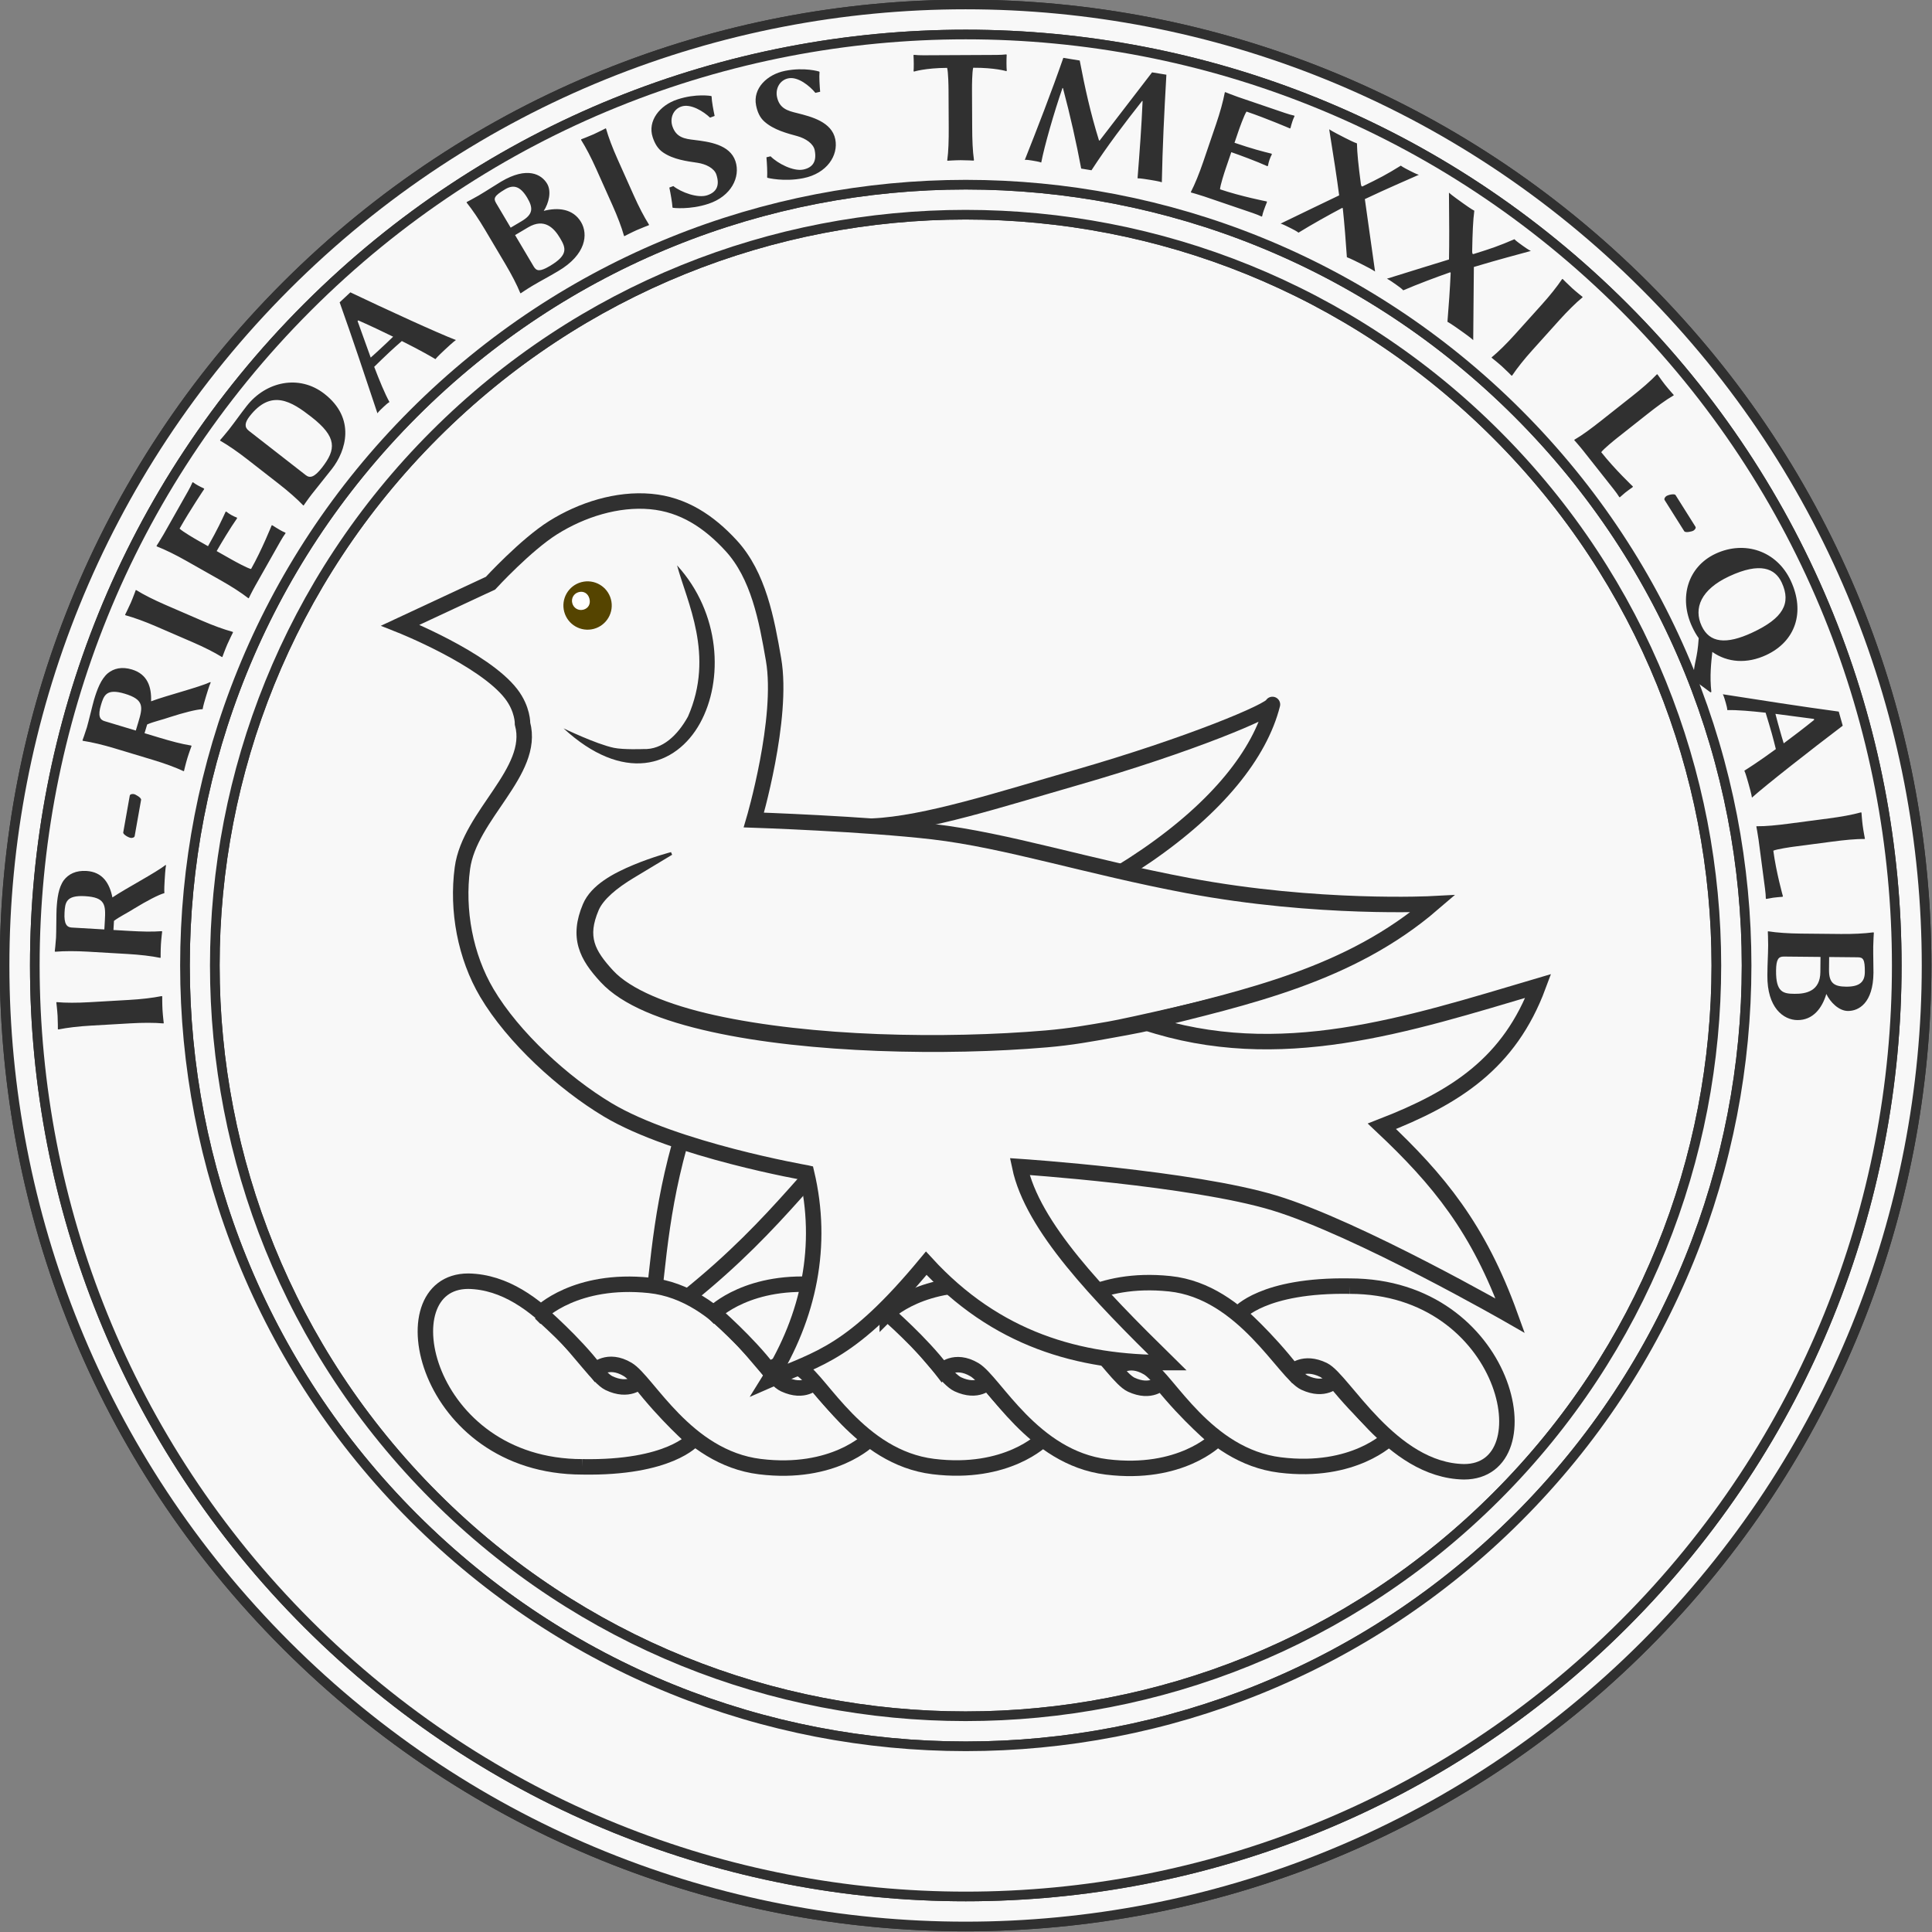 <?xml version="1.0" encoding="UTF-8" standalone="no"?>
<svg
   version="1.1"
   viewBox="152.75 227.537 377.953 377.953"
   width="100mm"
   height="100mm"
   id="svg27"
   sodipodi:docname="jhoward-maltese-crest-badge-chief.svg"
   inkscape:version="1.3.2 (091e20e, 2023-11-25)"
   xmlns:inkscape="http://www.inkscape.org/namespaces/inkscape"
   xmlns:sodipodi="http://sodipodi.sourceforge.net/DTD/sodipodi-0.dtd"
   xmlns="http://www.w3.org/2000/svg"
   xmlns:svg="http://www.w3.org/2000/svg">
  <rect x="152.75" y="227.537" width="377.953" height="377.953" fill="#808080" stroke="none"/>
  <sodipodi:namedview
     id="namedview27"
     pagecolor="#ffffff"
     bordercolor="#000000"
     borderopacity="0.25"
     inkscape:showpageshadow="2"
     inkscape:pageopacity="0.0"
     inkscape:pagecheckerboard="0"
     inkscape:deskcolor="#d1d1d1"
     inkscape:zoom="2.0384444"
     inkscape:cx="146.92576"
     inkscape:cy="164.83157"
     inkscape:window-width="1920"
     inkscape:window-height="1027"
     inkscape:window-x="1862"
     inkscape:window-y="25"
     inkscape:window-maximized="0"
     inkscape:current-layer="g1"
     showguides="false"
     inkscape:document-units="mm" />
  <defs
     id="defs1" />
  <g
     id="g1"
     inkscape:label="Crest Badge, Chief">
    <g
       id="Ribbon,_Encircling_(1)_Layer_1"
       clip-path="none"
       transform="matrix(1.283,0,0,1.283,-51.016,-69.69)"
       style="display:inline;fill:#f8f8f8;fill-opacity:1;stroke:#303030;stroke-width:1.47;stroke-dasharray:none;stroke-opacity:1"
       inkscape:label="Ribbon">
      <title
         id="title2-9">Layer 1</title>
      <circle
         style="display:inline;fill:#f8f8f8;fill-opacity:1;stroke:#303030;stroke-width:5.89;stroke-linecap:round;stroke-linejoin:round;stroke-dasharray:none;stroke-opacity:1"
         id="path1"
         cx="305.482"
         cy="377.82"
         r="136.827"
         inkscape:label="Background" />
      <g
         id="Graphic_797"
         style="fill:#f8f8f8;fill-opacity:1;stroke:#303030;stroke-width:1.47;stroke-dasharray:none;stroke-opacity:1">
        <path
           d="m 409.662,275.266 c -57.224,-57.224 -150.002,-57.224 -207.226,0 -57.224,57.224 -57.224,150.002 0,207.226 57.224,57.224 150.002,57.224 207.226,0 57.224,-57.224 57.224,-150.002 0,-207.226 m -22.665,22.665 c 44.706,44.706 44.706,117.189 0,161.895 -44.706,44.706 -117.189,44.706 -161.895,0 -44.706,-44.706 -44.706,-117.189 0,-161.895 44.706,-44.706 117.189,-44.706 161.895,0"
           fill="#ffffff"
           id="path2-5"
           style="fill:#f8f8f8;fill-opacity:1;stroke:#303030;stroke-width:1.47;stroke-dasharray:none;stroke-opacity:1" />
        <path
           d="m 409.662,275.266 c -57.224,-57.224 -150.002,-57.224 -207.226,0 -57.224,57.224 -57.224,150.002 0,207.226 57.224,57.224 150.002,57.224 207.226,0 57.224,-57.224 57.224,-150.002 0,-207.226 m -22.665,22.665 c 44.706,44.706 44.706,117.189 0,161.895 -44.706,44.706 -117.189,44.706 -161.895,0 -44.706,-44.706 -44.706,-117.189 0,-161.895 44.706,-44.706 117.189,-44.706 161.895,0"
           stroke="#000000"
           stroke-linecap="round"
           stroke-linejoin="round"
           stroke-width="1"
           id="path3-2"
           style="fill:#f8f8f8;fill-opacity:1;stroke:#303030;stroke-width:1.47;stroke-dasharray:none;stroke-opacity:1" />
      </g>
      <g
         id="Graphic_796"
         style="fill:#f8f8f8;fill-opacity:1;stroke:#303030;stroke-width:1.47;stroke-dasharray:none;stroke-opacity:1">
        <path
           d="m 406.455,278.504 c -55.436,-55.436 -145.315,-55.436 -200.75,0 -55.436,55.436 -55.436,145.315 0,200.75 55.436,55.436 145.315,55.436 200.75,0 55.436,-55.436 55.436,-145.315 0,-200.75 m -16.19,16.19 c 46.495,46.494 46.495,121.877 0,168.371 -46.494,46.495 -121.877,46.495 -168.371,0 -46.495,-46.494 -46.495,-121.877 0,-168.371 46.494,-46.495 121.877,-46.495 168.371,0"
           fill="#ffffff"
           id="path4-4"
           style="display:inline;fill:#f8f8f8;fill-opacity:1;stroke:#303030;stroke-width:1.47;stroke-dasharray:none;stroke-opacity:1" />
        <path
           d="m 406.455,278.504 c -55.436,-55.436 -145.315,-55.436 -200.75,0 -55.436,55.436 -55.436,145.315 0,200.75 55.436,55.436 145.315,55.436 200.75,0 55.436,-55.436 55.436,-145.315 0,-200.75 m -16.19,16.19 c 46.495,46.494 46.495,121.877 0,168.371 -46.494,46.495 -121.877,46.495 -168.371,0 -46.495,-46.494 -46.495,-121.877 0,-168.371 46.494,-46.495 121.877,-46.495 168.371,0"
           stroke="#000000"
           stroke-linecap="round"
           stroke-linejoin="round"
           stroke-width="1"
           id="path5-2"
           style="display:inline;fill:#f8f8f8;fill-opacity:1;stroke:#303030;stroke-width:1.47;stroke-dasharray:none;stroke-opacity:1" />
      </g>
    </g>
    <g
       id="g27-1"
       inkscape:label="Crest"
       transform="matrix(1.145,0,0,1.145,-49.635,-78.957)"
       style="stroke-width:2.64;stroke-dasharray:none">
      <path
         inkscape:connector-curvature="0"
         style="display:inline;fill:#f8f8f8;fill-opacity:1;stroke:#303030;stroke-width:1.117;stroke-linejoin:round;stroke-dasharray:none;stroke-opacity:1"
         d="m 607.139,286.345 c 9.044,-3.464 12.761,-6.929 18.606,-10.393 l 1.844,-9.89 c 18.683,0.207 30.929,-4.954 34.531,-11.399 -0.227,0.397 -6.416,1.276 -15.081,1.436 -5.618,0.103 -11.361,0.407 -15.091,-0.421 -6.71,-1.491 -21.121,-0.847 -21.121,-0.847 l 2.85,17.601 c -3.454,5.275 -4.775,9.484 -6.537,13.913 z"
         id="path25095-6"
         transform="matrix(2.284,-0.612,0.612,2.284,-1273.977,211.606)"
         sodipodi:nodetypes="ccccssccc"
         inkscape:label="Back Wing" />
      <g
         id="Torse_In_Profile_(3)-4"
         stroke-opacity="1"
         fill="none"
         fill-opacity="1"
         stroke="none"
         stroke-dasharray="none"
         transform="matrix(0.723,0,0,0.723,219.754,405.138)"
         inkscape:label="Torse"
         style="stroke:#303030;stroke-width:4.743;stroke-dasharray:none;stroke-opacity:1">
        <title
           id="title1-8">Torse In Profile (3)</title>
        <path
           d="m 78.156,156.512 c 20.618,0.36 26.241,-6.48 26.241,-6.48 0,0 -6.5,-5.627 -12.766,-13.702 0,0 -2.516,2.658 -7.221,0.386 -4.705,-2.272 -15.926,-23.775 -33.21,-24.077 -19.833,0 -10.47,43.873 26.956,43.873 z"
           stroke="#000000"
           stroke-linecap="round"
           stroke-linejoin="miter"
           stroke-width="1.5"
           id="path3-5-8"
           style="display:inline;fill:#f8f8f8;fill-opacity:1;stroke:#303030;stroke-width:3.654;stroke-dasharray:none;stroke-opacity:1" />
        <path
           d="m 68.233,120.159 c 0,0 8.068,6.983 13.03,13.535 0,0 2.883,-3.002 7.588,-0.204 4.705,2.798 13.734,20.808 31.231,22.968 17.496,2.16 25.925,-6.468 25.925,-6.468 0,0 -6.665,-5.512 -13.041,-13.477 0,0 -2.357,2.702 -7.078,0.512 -4.721,-2.19 -14.409,-21.579 -31.89,-23.4 -17.481,-1.822 -25.764,6.535 -25.764,6.535 z"
           stroke="#000000"
           stroke-linecap="round"
           stroke-linejoin="miter"
           stroke-width="1.5"
           id="path5-4-7"
           style="fill:#f8f8f8;fill-opacity:1;stroke:#303030;stroke-width:3.654;stroke-dasharray:none;stroke-opacity:1" />
        <path
           d="m 109.215,120.14 c 0,0 8.068,6.983 13.03,13.535 0,0 2.883,-3.002 7.588,-0.204 4.705,2.798 13.734,20.808 31.231,22.968 17.496,2.16 25.925,-6.468 25.925,-6.468 0,0 -6.665,-5.512 -13.041,-13.477 0,0 -2.357,2.702 -7.078,0.512 -4.721,-2.19 -14.409,-21.579 -31.89,-23.4 -17.481,-1.822 -25.764,6.535 -25.764,6.535 z"
           stroke="#000000"
           stroke-linecap="round"
           stroke-linejoin="miter"
           stroke-width="1.5"
           id="path7-8-1"
           style="fill:#f8f8f8;fill-opacity:1;stroke:#303030;stroke-width:3.654;stroke-dasharray:none;stroke-opacity:1" />
        <path
           d="m 150.197,120.231 c 0,0 8.068,6.983 13.03,13.535 0,0 2.883,-3.002 7.588,-0.204 4.705,2.798 13.734,20.808 31.231,22.968 17.496,2.16 25.925,-6.468 25.925,-6.468 0,0 -6.665,-5.512 -13.041,-13.477 0,0 -2.357,2.702 -7.078,0.512 -4.721,-2.19 -14.409,-21.579 -31.891,-23.4 -17.481,-1.822 -25.764,6.535 -25.764,6.535 z"
           stroke="#000000"
           stroke-linecap="round"
           stroke-linejoin="miter"
           stroke-width="1.5"
           id="path13-6-1"
           style="fill:#f8f8f8;fill-opacity:1;stroke:#303030;stroke-width:3.654;stroke-dasharray:none;stroke-opacity:1" />
        <path
           d="m 191.179,119.776 c 0,0 8.068,6.983 13.03,13.535 0,0 2.883,-3.002 7.588,-0.204 4.705,2.798 13.734,20.808 31.231,22.968 17.496,2.16 25.925,-6.468 25.925,-6.468 0,0 -6.665,-5.512 -13.041,-13.477 0,0 -2.357,2.702 -7.078,0.512 -4.721,-2.19 -14.409,-21.579 -31.89,-23.4 -17.481,-1.822 -25.764,6.535 -25.764,6.535 z"
           stroke="#000000"
           stroke-linecap="round"
           stroke-linejoin="miter"
           stroke-width="1.5"
           id="path15-1"
           style="fill:#f8f8f8;fill-opacity:1;stroke:#303030;stroke-width:3.654;stroke-dasharray:none;stroke-opacity:1" />
        <path
           d="m 259.527,113.808 c -20.618,-0.36 -26.241,6.48 -26.241,6.48 0,0 6.5,5.627 12.766,13.702 0,0 2.516,-2.658 7.221,-0.386 4.705,2.272 15.926,23.775 33.21,24.077 19.833,0 10.47,-43.873 -26.956,-43.873 z"
           stroke="#000000"
           stroke-linecap="round"
           stroke-linejoin="miter"
           stroke-width="1.5"
           id="path17-4"
           style="fill:#f8f8f8;fill-opacity:1;stroke:#303030;stroke-width:3.654;stroke-dasharray:none;stroke-opacity:1" />
      </g>
      <g
         id="g25077-9"
         transform="matrix(1.591,-0.426,0.426,1.591,27.094,1374.599)"
         style="display:inline;stroke-width:1.603;stroke-dasharray:none"
         inkscape:label="Martlet">
        <path
           inkscape:connector-curvature="0"
           sodipodi:nodetypes="csssssccsssscsscccccsccccc"
           id="path24912-9-7"
           d="m 302.427,-508.375 c 0,0 -8.771,-4.062 -12.701,-8.12 -2.599,-2.684 -5.24,-6.813 -6.246,-10.411 -0.825,-2.948 -0.554,-6.336 0.625,-9.161 1.495,-3.585 6.896,-5.368 6.896,-8.953 0,0 0.298,-1.008 -0.233,-2.29 -1.24,-2.992 -6.455,-6.871 -6.455,-6.871 l 7.079,-1.249 c 0,0 3.169,-2.017 5.414,-2.707 2.322,-0.713 5.007,-0.836 7.287,0 2.22,0.813 3.694,2.486 4.789,4.581 1.357,2.595 1.098,5.829 0.833,8.745 -0.391,4.31 -4.372,10.827 -4.372,10.827 0,0 7.693,2.342 12.285,4.164 4.969,1.972 10.152,5.341 16.774,8.518 8.603,4.127 16.748,5.849 16.748,5.849 -7.094,3.413 -14.639,3.059 -22.279,2.915 8.538,5.615 18.22,5.047 28.109,4.789 -3.456,4.862 -7.87,6.25 -13.534,6.871 2.959,4.784 4.845,8.917 5.414,15.616 0,0 -9.013,-8.962 -14.367,-12.285 -5.258,-3.263 -17.073,-7.287 -17.073,-7.287 -0.243,4.427 3.091,10.387 6.663,16.449 -6.21,-1.633 -11.548,-4.837 -14.991,-11.452 -6.908,4.903 -9.256,4.611 -13.117,5.205 3.959,-3.698 6.3,-8.368 6.455,-13.742 z"
           style="fill:#f8f8f8;fill-opacity:1;stroke:#303030;stroke-width:1.117;stroke-dasharray:none;stroke-opacity:1"
           transform="matrix(1.436,-6.5886396e-6,-6.575639e-6,1.436,-123.337,243.504)" />
        <path
           inkscape:connector-curvature="0"
           sodipodi:nodetypes="cssssssssccssssssssc"
           id="path24914-8"
           d="m 298.962,-533.186 c 0,0 -1.327,-0.016 -2.844,0.188 -1.516,0.203 -3.282,0.591 -4.188,1.75 -0.774,0.991 -1.112,1.932 -1.094,2.875 0.018,0.943 0.375,1.829 0.875,2.781 1.061,2.019 3.539,3.831 6.75,5.5 3.211,1.669 7.184,3.182 11.25,4.438 4.066,1.256 8.23,2.262 11.844,2.906 1.837,0.328 3.288,0.438 4.756,0.56 1.418,0.117 2.868,0.253 3.807,0.159 l 5.639,-0.854 c -0.861,0.086 -8.033,-0.178 -9.473,-0.312 -1.398,-0.13 -2.784,-0.239 -4.541,-0.552 -3.568,-0.636 -7.724,-1.632 -11.75,-2.875 -4.026,-1.243 -7.932,-2.748 -11.062,-4.375 -3.13,-1.627 -5.445,-3.411 -6.312,-5.062 -0.471,-0.896 -0.768,-1.646 -0.781,-2.344 -0.013,-0.697 0.23,-1.383 0.906,-2.25 0.543,-0.696 1.725,-1.24 3.107,-1.637 z"
           fill="#806600"
           style="fill:#303030;fill-opacity:1;stroke:#303030;stroke-width:0.209;stroke-linecap:butt;stroke-linejoin:bevel;stroke-dasharray:none;stroke-opacity:1"
           transform="matrix(1.436,-6.5886396e-6,-6.575639e-6,1.436,-123.337,243.504)" />
        <path
           inkscape:connector-curvature="0"
           sodipodi:nodetypes="ccsscssc"
           id="path24916-4"
           d="m 304.743,-553.186 c 10e-4,2.73 0.963,6.971 -2.062,10.75 -1.059,1.103 -2.402,1.849 -3.719,1.438 0,0 -1.401,-0.317 -2.036,-0.637 -1.161,-0.585 -3.152,-2.301 -3.152,-2.301 1.544,2.438 3.304,3.671 5.031,3.938 1.727,0.267 3.367,-0.472 4.594,-1.75 2.454,-2.556 3.488,-7.294 1.344,-11.438 z"
           fill="#806600"
           style="fill:#303030;fill-opacity:1;stroke-width:1.117;stroke-dasharray:none"
           transform="matrix(1.436,-6.5886396e-6,-6.575639e-6,1.436,-123.337,243.504)" />
        <g
           id="g25073-1"
           style="stroke-width:1.117;stroke-dasharray:none"
           transform="matrix(1.436,-6.5886396e-6,-6.575639e-6,1.436,-123.337,243.504)">
          <circle
             fill="#554400"
             id="path25034-7"
             transform="translate(-319.678,-787.59)"
             cx="617.425"
             cy="235.532"
             r="1.746"
             style="stroke-width:1.117;stroke-dasharray:none" />
          <path
             sodipodi:type="inkscape:offset"
             inkscape:radius="-1.0942917"
             inkscape:original="M 617.4375 233.78125 C 616.47333 233.78125 615.6875 234.56708 615.6875 235.53125 C 615.6875 236.49542 616.47333 237.28125 617.4375 237.28125 C 618.40167 237.28125 619.15625 236.49542 619.15625 235.53125 C 619.15625 234.56708 618.40167 233.78125 617.4375 233.78125 z "
             fill="#ffffff"
             id="path25071-1"
             d="m 617.438,234.875 c -0.37,0 -0.656,0.287 -0.656,0.656 0,0.37 0.287,0.656 0.656,0.656 0.37,0 0.625,-0.263 0.625,-0.656 0,-0.393 -0.255,-0.656 -0.625,-0.656 z"
             transform="translate(-320.058,-788.033)"
             style="stroke-width:1.117;stroke-dasharray:none" />
        </g>
      </g>
    </g>
    <g
       id="g28"
       inkscape:label="Text"
       transform="matrix(0.998,0,0,0.998,0.542,0.144)">
      <circle
         style="display:inline;vector-effect:non-scaling-stroke;fill:none;fill-opacity:1;stroke:none;stroke-width:1.764;stroke-linecap:round;stroke-linejoin:round;stroke-dasharray:none;stroke-opacity:1;-inkscape-stroke:hairline"
         id="path27-8-4"
         cx="417.032"
         cy="-341.726"
         r="157.795"
         transform="rotate(90)"
         sodipodi:insensitive="true" />
      <path
         style="font-weight:bold;font-size:32px;line-height:0.9;font-family:'Linux Biolinum O';-inkscape-font-specification:'Linux Biolinum O, Bold';text-align:center;letter-spacing:2px;word-spacing:0px;text-anchor:middle;fill:#303030;stroke-linecap:round;stroke-linejoin:round"
         d="m 170.108,429.22 7.827,-0.451 c 2.396,-0.138 4.672,-0.141 6.411,0.015 l 0.094,-0.037 c 0,0 -0.184,-1.528 -0.248,-2.646 -0.062,-1.086 -0.055,-2.625 -0.055,-2.625 l -0.1,-0.058 c -1.806,0.36 -3.971,0.613 -6.367,0.751 l -7.827,0.451 c -2.396,0.138 -4.704,0.143 -6.411,-0.015 l -0.094,0.037 c 0,0 0.184,1.528 0.249,2.646 0.062,1.086 0.055,2.625 0.055,2.625 l 0.1,0.058 c 1.806,-0.36 3.971,-0.613 6.367,-0.751 z M 164.95,407.02 c 0.114,-1.949 0.265,-3.446 4.035,-3.226 3.993,0.233 4.067,1.712 3.886,4.811 l -0.101,1.725 -6.421,-0.375 c -0.926,-0.054 -1.532,-0.666 -1.399,-2.935 z m 9.609,3.414 c 0.032,-0.543 0.067,-1.15 0.104,-1.789 1.14,-0.863 2.722,-1.604 3.988,-2.428 2.393,-1.463 4.807,-2.733 5.914,-3.021 -0.06,-0.613 0.014,-1.89 0.05,-2.497 0.037,-0.639 0.136,-2.332 0.269,-2.965 l -0.092,-0.07 c -1.916,1.523 -7.668,4.521 -10.437,6.379 -0.546,-2.724 -1.887,-5.014 -5.114,-5.203 -2.045,-0.119 -3.497,0.597 -4.434,1.825 -1.046,1.446 -1.299,3.578 -1.42,5.655 -0.047,0.799 -0.049,4.677 -0.104,5.635 -0.063,1.086 -0.252,2.678 -0.252,2.678 l 0.092,0.07 c 1.836,-0.149 4.016,-0.15 6.412,-0.011 l 7.827,0.457 c 2.396,0.14 4.657,0.4 6.367,0.756 l 0.098,-0.026 c 0,0 -0.01,-1.475 0.055,-2.593 0.063,-1.086 0.245,-2.55 0.245,-2.55 l -0.092,-0.07 c -1.836,0.149 -4.012,0.086 -6.408,-0.053 z m 5.43,-25.561 c 0.073,-0.41 -1.078,-1.069 -1.425,-1.13 -0.284,-0.05 -0.747,-0.002 -0.803,0.313 l -1.28,7.215 c -0.067,0.378 0.963,0.983 1.467,1.073 0.284,0.05 0.727,-0.066 0.777,-0.35 z m -7.878,-18.643 c 0.563,-1.869 1.059,-3.291 4.674,-2.201 3.83,1.154 3.558,2.61 2.663,5.582 l -0.499,1.654 -6.158,-1.856 c -0.889,-0.268 -1.335,-1.004 -0.679,-3.179 z m 8.554,5.552 c 0.157,-0.521 0.332,-1.103 0.517,-1.716 1.31,-0.575 3.02,-0.928 4.443,-1.435 2.668,-0.867 5.311,-1.541 6.454,-1.564 0.084,-0.61 0.453,-1.835 0.628,-2.418 0.185,-0.613 0.674,-2.237 0.951,-2.822 l -0.073,-0.089 c -2.217,1.036 -8.509,2.616 -11.634,3.78 0.102,-2.777 -0.671,-5.316 -3.765,-6.248 -1.961,-0.591 -3.54,-0.231 -4.736,0.745 -1.353,1.163 -2.094,3.179 -2.695,5.17 -0.231,0.766 -1.134,4.538 -1.411,5.457 -0.314,1.042 -0.868,2.546 -0.868,2.546 l 0.073,0.089 c 1.82,0.281 3.941,0.787 6.239,1.479 l 7.506,2.262 c 2.298,0.693 4.436,1.471 6.017,2.214 l 0.101,-0.003 c 0,0 0.333,-1.437 0.656,-2.509 0.314,-1.042 0.831,-2.423 0.831,-2.423 l -0.073,-0.089 c -1.82,-0.281 -3.922,-0.848 -6.22,-1.54 z m 2.268,-20.978 7.195,3.114 c 2.203,0.953 4.237,1.973 5.721,2.895 l 0.101,0.009 c 0,0 0.522,-1.448 0.967,-2.476 0.432,-0.998 1.13,-2.37 1.13,-2.37 l -0.063,-0.097 c -1.776,-0.49 -3.823,-1.237 -6.026,-2.19 l -7.195,-3.114 c -2.203,-0.953 -4.266,-1.986 -5.721,-2.895 l -0.101,-0.009 c 0,0 -0.522,1.448 -0.967,2.476 -0.432,0.998 -1.13,2.37 -1.13,2.37 l 0.063,0.097 c 1.776,0.49 3.823,1.237 6.026,2.19 z m 14.989,-13.041 -3.091,-1.749 c 0.756,-1.337 2.731,-4.632 4.013,-6.443 l -0.036,-0.131 c -0.282,-0.086 -0.855,-0.373 -1.106,-0.515 -0.251,-0.142 -0.764,-0.469 -0.983,-0.667 l -0.131,0.036 c -0.79,1.722 -1.597,3.472 -3.456,6.758 l -2.033,-1.15 c -0.473,-0.268 -2.992,-1.73 -3.55,-2.303 2.112,-3.732 4.841,-7.776 4.841,-7.776 l -0.08,-0.119 c -0.239,-0.098 -0.923,-0.449 -1.173,-0.59 -0.223,-0.126 -0.585,-0.331 -0.943,-0.607 l -0.115,0.008 c -0.196,0.477 -0.531,1.133 -0.862,1.718 l -4.79,8.467 c -0.536,0.947 -1.407,2.292 -1.407,2.292 l 0.052,0.103 c 1.714,0.675 3.67,1.636 5.759,2.817 l 6.824,3.861 c 2.089,1.182 4.003,2.412 5.381,3.486 l 0.099,0.019 c 0,0 0.704,-1.44 1.256,-2.415 l 4.948,-8.745 c 0.331,-0.585 0.721,-1.21 1.029,-1.624 l -0.052,-0.103 c -0.394,-0.149 -0.756,-0.354 -1.034,-0.512 -0.279,-0.158 -1.293,-0.768 -1.5,-0.922 l -0.143,-0.007 c 0,0 -1.94,4.859 -4.052,8.591 -0.779,-0.183 -3.19,-1.511 -3.663,-1.778 z m 14.414,-16.663 -11.207,-8.734 c -0.883,-0.688 -0.79,-1.589 0.174,-2.826 4.249,-5.452 8.235,-2.914 12.122,0.116 5.098,3.973 4.874,6.395 2.101,9.954 -1.515,1.943 -2.382,2.119 -3.19,1.49 z m -15.108,-8.934 c -0.669,0.858 -1.728,2.061 -1.728,2.061 l 0.036,0.109 c 1.596,0.919 3.391,2.156 5.284,3.631 l 6.184,4.819 c 1.893,1.475 3.606,2.973 4.812,4.237 l 0.095,0.034 c 0,0 0.908,-1.321 1.596,-2.204 1.515,-1.943 2.234,-2.762 3.965,-4.983 2.774,-3.559 4.722,-9.911 -1.487,-14.75 -4.947,-3.855 -11.496,-2.428 -15.273,2.418 -1.397,1.792 -2.108,2.861 -3.485,4.627 z m 32.259,-18.261 c -0.633,0.635 -1.382,1.333 -1.92,1.835 -0.678,0.633 -1.708,1.594 -2.478,2.269 l -2.582,-7.176 0.14,-0.131 c 2.609,1.154 4.903,2.253 6.84,3.203 z m -3.714,5.917 c 0.867,-0.853 2.226,-2.164 3.068,-2.95 0.749,-0.699 1.566,-1.417 2.36,-2.114 3.85,1.922 6.002,3.196 6.601,3.557 0.332,-0.441 1.432,-1.467 1.83,-1.839 0.398,-0.371 1.731,-1.615 2.195,-1.916 -3.375,-1.272 -13.939,-6.12 -20.732,-9.367 l -2.106,1.965 c 2.6,7.29 4.958,14.413 7.419,21.788 0.215,-0.332 0.987,-1.053 1.245,-1.293 0.257,-0.24 0.772,-0.72 1.118,-0.912 -0.937,-1.708 -1.96,-4.211 -2.998,-6.919 z m 23.95,-32.148 c -0.539,-0.908 -0.459,-1.402 1.77,-2.724 1.541,-0.914 2.918,-0.726 4.338,1.669 1.191,2.009 1.18,3.244 -1.105,4.599 l -2.147,1.273 z m 3.721,6.276 2.56,-1.518 c 3.22,-1.91 5.119,0.164 6.278,2.118 1.126,1.899 1.684,3.28 -2.004,5.467 -1.927,1.142 -2.623,1.035 -3.162,0.126 z m -7.143,-7.781 c -0.936,0.555 -2.361,1.288 -2.361,1.288 l -0.006,0.115 c 1.15,1.438 2.37,3.245 3.595,5.309 l 3.999,6.744 c 1.224,2.064 2.273,4.084 2.934,5.701 l 0.076,0.066 c 0,0 1.327,-0.899 2.291,-1.47 1.982,-1.175 2.664,-1.468 5.114,-2.92 5.477,-3.248 5.866,-7.236 4.462,-9.603 -1.567,-2.642 -4.529,-2.932 -7.332,-2.2 0.996,-1.52 1.562,-3.828 0.664,-5.342 -1.094,-1.844 -3.906,-3.45 -9.026,-0.415 -0.963,0.571 -2.676,1.698 -4.41,2.727 z m 23.073,-5.235 3.201,7.157 c 0.98,2.191 1.791,4.317 2.263,5.999 l 0.068,0.075 c 0,0 1.363,-0.715 2.385,-1.172 0.993,-0.444 2.434,-0.984 2.434,-0.984 l 0.019,-0.114 c -0.979,-1.56 -1.984,-3.494 -2.964,-5.685 l -3.201,-7.157 c -0.98,-2.191 -1.804,-4.346 -2.263,-5.999 l -0.068,-0.075 c 0,0 -1.363,0.715 -2.385,1.172 -0.993,0.444 -2.434,0.984 -2.434,0.984 l -0.019,0.114 c 0.979,1.56 1.984,3.495 2.964,5.685 z m 21.815,5.195 c -1.853,0.613 -5.069,-0.547 -6.665,-1.806 l -0.78,0.292 c 0.24,1.134 0.56,2.916 0.619,3.907 l 0.091,0.071 c 0,0 3.278,0.432 6.984,-0.794 4.466,-1.478 6.316,-5.258 5.291,-8.357 -1.096,-3.311 -5.243,-3.827 -8.056,-4.177 -1.892,-0.217 -3.591,-0.463 -4.335,-2.711 -0.503,-1.519 0.119,-3.309 1.79,-3.862 1.823,-0.603 4.329,0.961 5.611,2.188 l 0.901,-0.332 c -0.24,-1.134 -0.571,-2.845 -0.599,-3.847 l -0.091,-0.071 c 0,0 -2.944,-0.543 -6.65,0.684 -3.433,1.136 -5.889,4.207 -4.823,7.427 0.392,1.185 0.987,2.269 2.027,2.969 2.011,1.391 4.722,1.741 6.775,2.039 1.669,0.257 3.286,1.07 3.699,2.315 0.714,2.157 0.033,3.461 -1.79,4.064 z m 18.832,-5.048 c -1.914,0.382 -4.964,-1.163 -6.394,-2.607 l -0.81,0.194 c 0.1,1.155 0.2,2.962 0.136,3.954 l 0.082,0.082 c 0,0 3.2,0.83 7.029,0.066 4.613,-0.92 6.912,-4.446 6.273,-7.647 -0.683,-3.421 -4.736,-4.439 -7.485,-5.131 -1.851,-0.446 -3.508,-0.899 -3.971,-3.221 -0.313,-1.569 0.522,-3.269 2.248,-3.614 1.883,-0.376 4.179,1.483 5.302,2.858 l 0.935,-0.219 c -0.1,-1.155 -0.218,-2.893 -0.124,-3.891 l -0.082,-0.082 c 0,0 -2.855,-0.899 -6.684,-0.135 -3.546,0.708 -6.359,3.455 -5.695,6.782 0.244,1.224 0.702,2.373 1.649,3.195 1.826,1.626 4.474,2.305 6.475,2.852 1.625,0.459 3.131,1.464 3.388,2.75 0.445,2.228 -0.391,3.439 -2.273,3.815 z m 28.56,-15.784 0.037,7.552 c 0.012,2.4 -0.041,4.672 -0.289,6.402 l 0.033,0.096 c 0,0 1.472,-0.103 2.591,-0.109 1.088,-0.005 2.56,0.083 2.56,0.083 l 0.064,-0.096 c -0.265,-1.823 -0.34,-3.998 -0.351,-6.398 l -0.037,-7.552 c -0.003,-0.544 0.015,-3.424 0.235,-4.193 4.288,-0.021 6.531,0.672 6.531,0.672 l 0.063,-0.128 c -0.066,-0.48 -0.075,-2.176 -0.015,-3.072 l -0.065,-0.096 c -0.512,0.067 -1.248,0.102 -1.92,0.105 l -14.336,0.07 c -0.672,0.003 -1.408,-0.025 -1.92,-0.087 l -0.064,0.096 c 0.068,0.896 0.077,2.592 0.015,3.072 l 0.065,0.128 c 0,0 2.237,-0.715 6.524,-0.736 0.228,0.767 0.274,3.647 0.277,4.191 z m 22.545,-6.16 c -2.274,6.567 -5.245,14.22 -7.559,20.034 0.363,-0.038 1.089,0.081 1.468,0.143 0.347,0.057 1.421,0.233 1.753,0.384 0.637,-3.3 2.522,-9.866 4.181,-14.653 l 0.09,0.047 c 1.447,5.425 2.641,10.808 3.577,15.793 l 2.021,0.331 c 3.163,-4.865 6.465,-9.189 9.945,-13.613 l 0.095,0.015 c -0.216,5.088 -0.576,9.86 -0.992,15.175 0.489,-0.017 2.005,0.231 2.479,0.308 0.474,0.077 1.832,0.3 2.29,0.472 0.142,-7.013 0.445,-13.222 0.895,-21.125 l -2.811,-0.46 -10.298,13.393 -0.126,-0.021 c -1.678,-5.398 -2.755,-10.308 -3.787,-15.698 z m 31.847,21.889 1.146,-3.362 c 1.454,0.496 5.058,1.825 7.075,2.75 l 0.122,-0.06 c 0.032,-0.293 0.209,-0.909 0.301,-1.182 0.093,-0.273 0.319,-0.838 0.473,-1.09 l -0.06,-0.122 c -1.839,-0.458 -3.708,-0.926 -7.282,-2.144 l 0.754,-2.211 c 0.175,-0.515 1.145,-3.261 1.605,-3.916 4.059,1.383 8.539,3.316 8.539,3.316 l 0.102,-0.101 c 0.052,-0.253 0.27,-0.99 0.363,-1.262 0.083,-0.242 0.217,-0.636 0.422,-1.039 l -0.03,-0.112 c -0.505,-0.105 -1.212,-0.312 -1.848,-0.529 l -9.208,-3.138 c -1.03,-0.351 -2.513,-0.958 -2.513,-0.958 l -0.092,0.07 c -0.346,1.809 -0.927,3.91 -1.701,6.182 l -2.529,7.421 c -0.774,2.272 -1.628,4.381 -2.428,5.934 l -6.8e-4,0.101 c 0,0 1.545,0.425 2.606,0.787 l 9.511,3.242 c 0.636,0.217 1.322,0.485 1.786,0.71 l 0.091,-0.07 c 0.074,-0.414 0.208,-0.808 0.311,-1.111 0.103,-0.303 0.516,-1.413 0.628,-1.645 l -0.019,-0.142 c 0,0 -5.134,-1.006 -9.193,-2.389 0.036,-0.799 0.893,-3.414 1.069,-3.929 z m 29.384,20.077 c -0.782,-5.672 -1.54,-10.757 -2.006,-14.223 4.535,-2.149 8.423,-3.8 10.604,-4.775 -0.386,-0.088 -1.356,-0.58 -1.699,-0.754 -0.342,-0.174 -1.541,-0.782 -1.84,-1.041 -2.83,1.758 -4.193,2.465 -7.523,4.077 -0.201,0.042 -0.229,-0.044 -0.326,-0.488 -0.479,-3.652 -0.737,-6.044 -0.769,-7.961 -0.614,-0.204 -1.841,-0.827 -2.383,-1.102 -0.542,-0.275 -2.568,-1.303 -3.067,-1.664 0.897,5.587 1.518,9.597 1.956,12.977 -2.713,1.315 -6.63,3.167 -11.496,5.542 0.386,0.088 1.699,0.754 2.041,0.928 0.371,0.188 1.17,0.594 1.469,0.853 2.614,-1.616 5.917,-3.457 8.515,-4.83 0.101,-0.057 0.201,-0.042 0.199,0.173 0.298,2.807 0.592,6.472 0.789,9.479 0.614,0.204 2.498,1.16 3.068,1.449 0.571,0.29 1.941,0.985 2.468,1.36 z m 19.279,13.471 c 0.068,-5.725 0.074,-10.866 0.127,-14.363 4.804,-1.452 8.894,-2.508 11.195,-3.148 -0.369,-0.144 -1.255,-0.775 -1.568,-0.998 -0.313,-0.223 -1.408,-1.002 -1.665,-1.303 -3.059,1.319 -4.513,1.816 -8.045,2.916 -0.205,0.011 -0.22,-0.078 -0.25,-0.532 0.068,-3.683 0.168,-6.086 0.421,-7.987 -0.577,-0.293 -1.698,-1.091 -2.194,-1.443 -0.495,-0.353 -2.346,-1.67 -2.786,-2.101 0.058,5.658 0.077,9.716 0.008,13.124 -2.878,0.898 -7.027,2.148 -12.191,3.775 0.369,0.144 1.568,0.998 1.881,1.221 0.339,0.241 1.069,0.761 1.326,1.062 2.825,-1.21 6.364,-2.541 9.137,-3.513 0.108,-0.041 0.205,-0.011 0.171,0.201 -0.122,2.82 -0.375,6.488 -0.627,9.491 0.577,0.293 2.298,1.517 2.819,1.888 0.521,0.371 1.773,1.262 2.239,1.711 z m 13.458,-6.964 -5.244,5.828 c -1.605,1.784 -3.22,3.387 -4.567,4.5 l -0.04,0.093 c 0,0 1.206,0.956 2.038,1.705 0.809,0.728 1.886,1.827 1.886,1.827 l 0.112,-0.029 c 1.03,-1.527 2.39,-3.23 3.996,-5.014 l 5.244,-5.828 c 1.605,-1.784 3.242,-3.411 4.567,-4.5 l 0.04,-0.093 c 0,0 -1.206,-0.956 -2.038,-1.705 -0.809,-0.728 -1.886,-1.827 -1.886,-1.827 l -0.112,0.029 c -1.03,1.527 -2.39,3.23 -3.996,5.014 z m 14.764,26.22 5.899,-4.663 c 1.883,-1.488 3.73,-2.867 5.219,-3.718 l 0.056,-0.085 c 0,0 -1.028,-1.145 -1.722,-2.024 -0.675,-0.854 -1.492,-2.043 -1.492,-2.043 l -0.115,0.009 c -1.272,1.332 -2.92,2.757 -4.803,4.245 l -6.151,4.862 c -1.883,1.488 -3.705,2.847 -5.219,3.718 l -0.056,0.085 c 0,0 1.048,1.171 1.722,2.024 l 6.033,7.632 c 0.417,0.527 0.848,1.124 1.115,1.566 l 0.115,-0.009 c 0.332,-0.303 0.764,-0.685 1.015,-0.884 0.251,-0.198 1.25,-0.947 1.471,-1.081 l 0.061,-0.13 c 0,0 -3.569,-3.379 -6.228,-6.743 0.464,-0.652 2.653,-2.423 3.08,-2.761 z m 13.227,18.282 c 0.222,0.352 1.516,0.067 1.814,-0.121 0.244,-0.153 0.555,-0.5 0.384,-0.771 l -3.903,-6.202 c -0.205,-0.325 -1.374,-0.081 -1.807,0.192 -0.244,0.153 -0.494,0.537 -0.34,0.781 z m 19.146,10.085 c 1.906,4.09 0.265,7.008 -5.768,9.819 -5.192,2.42 -8.416,2.016 -9.957,-1.291 -1.622,-3.481 -0.161,-7.163 5.408,-9.758 6.091,-2.839 9.019,-1.555 10.317,1.229 z m -13.632,13.626 c 2.991,2.101 6.792,2.378 10.592,0.607 5.743,-2.676 7.691,-8.421 4.812,-14.599 -2.744,-5.888 -9.072,-7.952 -14.757,-5.303 -5.453,2.541 -7.281,8.618 -4.605,14.361 0.378,0.812 0.801,1.568 1.284,2.226 -0.273,4.187 -0.849,4.314 -1.143,8.229 0.692,0.348 2.418,1.627 3.455,2.414 l 0.174,-0.081 c -0.358,-3.116 -0.026,-5.813 0.188,-7.854 z m 14.022,17.95 c -0.273,-0.854 -0.551,-1.84 -0.75,-2.548 -0.251,-0.893 -0.633,-2.249 -0.879,-3.243 l 7.561,0.998 0.052,0.185 c -2.223,1.789 -4.251,3.323 -5.983,4.609 z m -3.554,-6.014 c 0.36,1.162 0.902,2.971 1.214,4.08 0.277,0.986 0.541,2.042 0.796,3.067 -3.474,2.54 -5.594,3.868 -6.188,4.234 0.24,0.498 0.647,1.945 0.794,2.469 0.147,0.524 0.641,2.279 0.696,2.829 2.678,-2.416 11.832,-9.579 17.833,-14.126 l -0.78,-2.772 c -7.67,-1.033 -15.081,-2.206 -22.764,-3.402 0.196,0.344 0.482,1.36 0.578,1.699 0.095,0.339 0.286,1.017 0.298,1.412 1.947,-0.049 4.641,0.19 7.523,0.509 z m 5.572,26.308 7.456,-0.981 c 2.379,-0.313 4.672,-0.55 6.387,-0.518 l 0.091,-0.044 c 0,0 -0.296,-1.51 -0.442,-2.621 -0.142,-1.079 -0.235,-2.519 -0.235,-2.519 l -0.104,-0.051 c -1.775,0.492 -3.92,0.871 -6.299,1.184 l -7.773,1.023 c -2.379,0.313 -4.64,0.546 -6.387,0.518 l -0.091,0.044 c 0,0 0.3,1.542 0.442,2.621 l 1.27,9.645 c 0.088,0.666 0.152,1.4 0.155,1.916 l 0.104,0.051 c 0.44,-0.09 1.007,-0.197 1.324,-0.239 0.317,-0.042 1.559,-0.173 1.817,-0.175 l 0.119,-0.08 c 0,0 -1.333,-4.731 -1.892,-8.982 0.732,-0.322 3.52,-0.722 4.059,-0.793 z m 12.504,21.731 c 1.056,0.01 1.437,0.334 1.411,2.926 -0.018,1.792 -0.892,2.871 -3.676,2.844 -2.336,-0.023 -3.386,-0.673 -3.359,-3.329 l 0.025,-2.496 z m -7.296,-0.072 -0.029,2.976 c -0.037,3.744 -2.794,4.293 -5.066,4.27 -2.208,-0.022 -3.678,-0.26 -3.635,-4.548 0.022,-2.24 0.475,-2.779 1.531,-2.769 z m 10.357,-2.074 c 0.011,-1.088 0.122,-2.687 0.122,-2.687 l -0.095,-0.065 c -1.826,0.238 -4.004,0.345 -6.403,0.321 l -7.84,-0.077 c -2.4,-0.024 -4.671,-0.174 -6.396,-0.447 l -0.096,0.031 c 0,0 0.08,1.601 0.069,2.721 -0.023,2.304 -0.126,3.039 -0.154,5.887 -0.063,6.368 3.146,8.767 5.898,8.795 3.072,0.03 4.855,-2.352 5.683,-5.128 0.784,1.64 2.463,3.32 4.223,3.338 2.144,0.021 4.976,-1.551 5.034,-7.503 0.011,-1.12 -0.065,-3.169 -0.045,-5.185 z"
         id="text27-9"
         inkscape:label="text27"
         transform="matrix(0.998,0,0,0.998,0.542,0.53)"
         aria-label="IR-RIEDA BISS TMEXXI L-QALB" />
    </g>
  </g>
</svg>

